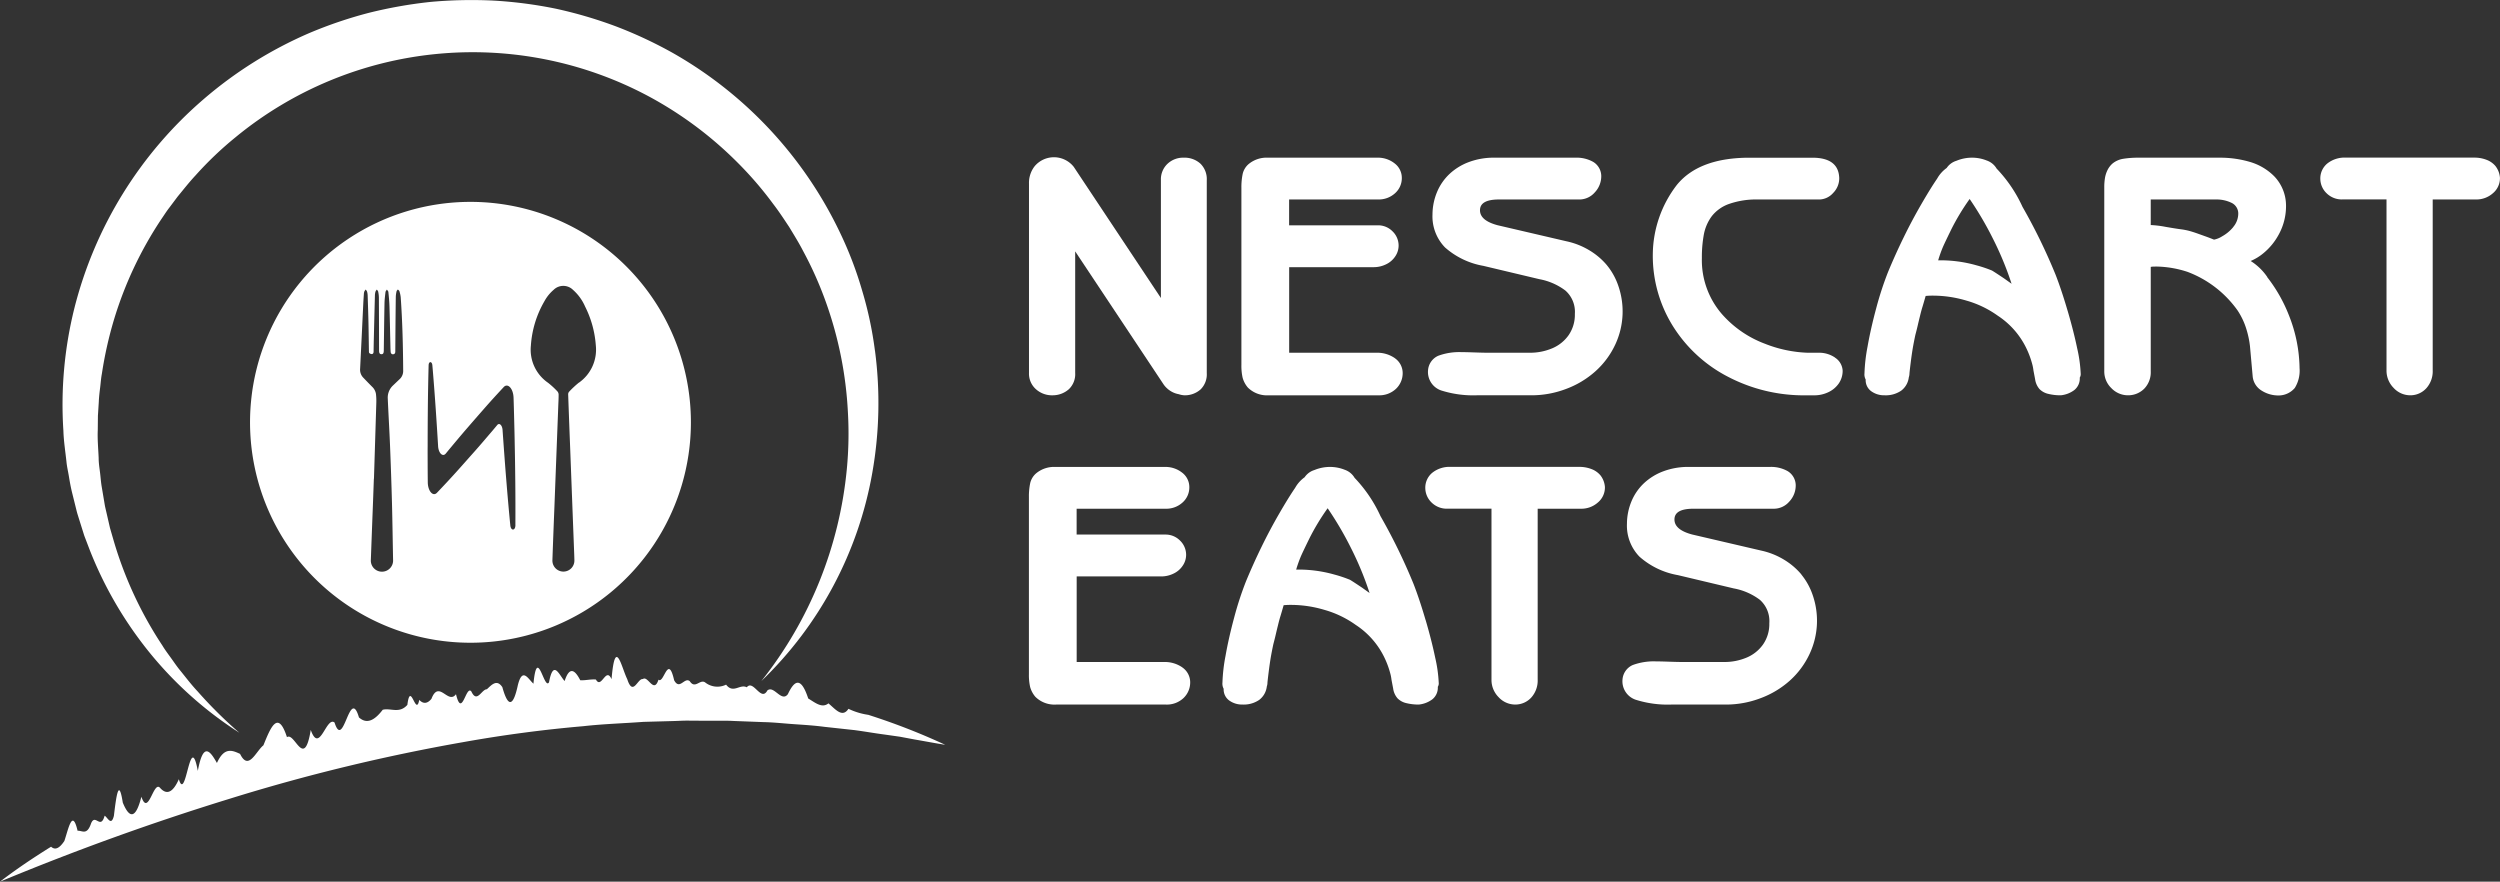 <svg id="Logo_Horizotal_White" data-name="Logo Horizotal White" xmlns="http://www.w3.org/2000/svg" xmlns:xlink="http://www.w3.org/1999/xlink" width="189.139" height="66.704" viewBox="0 0 189.139 66.704">
  <rect x="0" y="0" width="189.139" height="66.704" fill="#333333" stroke="none"/>
  <defs>
    <clipPath id="clip-path">
      <rect id="Rectangle_885" data-name="Rectangle 885" width="189.139" height="66.704" fill="none"/>
    </clipPath>
  </defs>
  <g id="Group_623" data-name="Group 623" clip-path="url(#clip-path)">
    <path id="Path_1289" data-name="Path 1289" d="M192.268,38.111a2.328,2.328,0,0,0-1.392-.407h-6.6V31.23h6.405a2.116,2.116,0,0,0,.917-.212,1.7,1.7,0,0,0,.7-.6,1.458,1.458,0,0,0,.258-.831,1.494,1.494,0,0,0-.469-1.077,1.523,1.523,0,0,0-1.1-.447h-6.715V26.108h6.738a1.823,1.823,0,0,0,1.272-.468,1.521,1.521,0,0,0,.516-1.176,1.368,1.368,0,0,0-.55-1.09,2.034,2.034,0,0,0-1.306-.428h-8.284a2.129,2.129,0,0,0-1.432.47,1.392,1.392,0,0,0-.464.744,4.871,4.871,0,0,0-.1,1.066V38.621a4.159,4.159,0,0,0,.091.968,1.93,1.93,0,0,0,.4.751,2.051,2.051,0,0,0,1.57.584h8.307a1.835,1.835,0,0,0,1.323-.487,1.63,1.63,0,0,0,.51-1.232,1.37,1.37,0,0,0-.6-1.094" transform="translate(-86.743 -11.017)" fill="#fff"/>
    <path id="Path_1290" data-name="Path 1290" d="M221.367,31.086a5.253,5.253,0,0,0-1.329-1.129,5.621,5.621,0,0,0-1.724-.683L213.1,28.059q-1.341-.356-1.34-1.135,0-.814,1.432-.815H219.3a1.54,1.54,0,0,0,1.134-.525,1.78,1.78,0,0,0,.5-1.279,1.266,1.266,0,0,0-.608-1.039,2.538,2.538,0,0,0-1.317-.32h-6.176a5.336,5.336,0,0,0-1.9.326,4.372,4.372,0,0,0-1.478.905,3.97,3.97,0,0,0-.945,1.368,4.47,4.47,0,0,0-.344,1.695,3.368,3.368,0,0,0,.951,2.5,5.915,5.915,0,0,0,2.9,1.391l4.239,1.008a4.655,4.655,0,0,1,1.965.86,2.146,2.146,0,0,1,.716,1.766,2.714,2.714,0,0,1-.47,1.606,2.88,2.88,0,0,1-1.249,1,4.3,4.3,0,0,1-1.707.333h-3.174q-.31,0-.974-.023t-1-.023a4.6,4.6,0,0,0-1.759.274,1.3,1.3,0,0,0-.774,1.089,1.474,1.474,0,0,0,.991,1.535,8,8,0,0,0,2.7.367h4.148a7.327,7.327,0,0,0,2.589-.476,6.924,6.924,0,0,0,2.229-1.335A6.276,6.276,0,0,0,222,37.071a5.92,5.92,0,0,0,.224-4.431,4.958,4.958,0,0,0-.859-1.554" transform="translate(-99.79 -11.017)" fill="#fff"/>
    <path id="Path_1291" data-name="Path 1291" d="M254.317,38.071a2.123,2.123,0,0,0-1.232-.367h-.847a9.664,9.664,0,0,1-3.215-.676,8.118,8.118,0,0,1-3.3-2.288,6.238,6.238,0,0,1-1.483-4.192,9.5,9.5,0,0,1,.149-1.789,3.38,3.38,0,0,1,.59-1.371,2.853,2.853,0,0,1,1.312-.94,6.208,6.208,0,0,1,2.223-.338h4.595a1.422,1.422,0,0,0,1.059-.491,1.568,1.568,0,0,0,.465-1.107q-.035-1.564-2.04-1.564h-4.743q-3.8,0-5.483,2.034a8.711,8.711,0,0,0-1.839,5.265,10.051,10.051,0,0,0,1.535,5.465,10.7,10.7,0,0,0,4.188,3.827,12.382,12.382,0,0,0,5.826,1.387h.676a2.458,2.458,0,0,0,1.037-.229,1.975,1.975,0,0,0,.8-.659,1.676,1.676,0,0,0,.3-.991,1.255,1.255,0,0,0-.578-.974" transform="translate(-115.484 -11.017)" fill="#fff"/>
    <path id="Path_1292" data-name="Path 1292" d="M286.7,34.519q-.463-1.581-.91-2.727a43.183,43.183,0,0,0-2.5-5.128,10.448,10.448,0,0,0-1.958-2.893,1.383,1.383,0,0,0-.739-.607,2.981,2.981,0,0,0-1.139-.218,3.07,3.07,0,0,0-1.162.235,1.37,1.37,0,0,0-.738.544,2.468,2.468,0,0,0-.722.808q-.5.728-1.208,1.954t-1.317,2.475q-.613,1.249-1.185,2.624a24.75,24.75,0,0,0-.9,2.755q-.418,1.553-.653,2.893a12.838,12.838,0,0,0-.234,2.028.816.816,0,0,0,.091.47,1.032,1.032,0,0,0,.418.882,1.657,1.657,0,0,0,1.013.309,2.069,2.069,0,0,0,1.254-.349,1.476,1.476,0,0,0,.578-1.012.955.955,0,0,0,.051-.309q.029-.3.1-.864t.149-1.03q.08-.463.195-1,.115-.434.183-.732t.172-.715q.1-.417.184-.681c.054-.176.134-.45.241-.824a5.9,5.9,0,0,1,.63-.023,8.878,8.878,0,0,1,2.462.378,7.664,7.664,0,0,1,2.37,1.144,6.119,6.119,0,0,1,2.21,2.574,6.609,6.609,0,0,1,.383,1.058,3.155,3.155,0,0,1,.1.509l.126.663a1.427,1.427,0,0,0,.332.743,1.351,1.351,0,0,0,.658.361,3.821,3.821,0,0,0,.956.109,2.044,2.044,0,0,0,1.025-.4,1.125,1.125,0,0,0,.407-.94.492.492,0,0,0,.069-.321,10.467,10.467,0,0,0-.263-1.885q-.264-1.277-.727-2.858m-4.8-2.435q-.756-.506-.922-.6a9.612,9.612,0,0,0-1.162-.391,9.946,9.946,0,0,0-2.908-.38,9.8,9.8,0,0,1,.361-1.014q.154-.349.647-1.358a17.22,17.22,0,0,1,1.374-2.269,25.256,25.256,0,0,1,1.741,2.96,24.027,24.027,0,0,1,1.431,3.453Z" transform="translate(-130.277 -11.017)" fill="#fff"/>
    <path id="Path_1293" data-name="Path 1293" d="M318.562,31.976a4.261,4.261,0,0,0-1.258-1.214,3.821,3.821,0,0,0,.96-.585,4.713,4.713,0,0,0,1.165-1.42,4.463,4.463,0,0,0,.548-2.269,3.206,3.206,0,0,0-.877-2.12,4.281,4.281,0,0,0-1.869-1.106,7.927,7.927,0,0,0-2.219-.315h-6.192a7.129,7.129,0,0,0-1.135.08,1.709,1.709,0,0,0-.837.365,1.626,1.626,0,0,0-.379.5,2.193,2.193,0,0,0-.19.6,4.246,4.246,0,0,0-.051.682V39.113a1.751,1.751,0,0,0,.534,1.266,1.732,1.732,0,0,0,1.281.544,1.706,1.706,0,0,0,1.224-.516,1.782,1.782,0,0,0,.477-1.294V31.208c.046-.008.094-.014.143-.018s.166-.006.349-.006a7.933,7.933,0,0,1,2.286.4,8.173,8.173,0,0,1,3.788,2.916,5.422,5.422,0,0,1,.682,1.461,6.973,6.973,0,0,1,.258,1.237q.045.5.206,2.3a1.413,1.413,0,0,0,.624,1.037,2.363,2.363,0,0,0,1.4.4,1.607,1.607,0,0,0,1.162-.567,2.485,2.485,0,0,0,.361-1.5,11.148,11.148,0,0,0-.8-3.982,11.432,11.432,0,0,0-1.646-2.9M315.983,28.2a2.935,2.935,0,0,1-.844.7,1.774,1.774,0,0,1-.608.247q-.345-.138-.6-.23t-.625-.224q-.373-.133-.648-.207a4.9,4.9,0,0,0-.62-.121q-.367-.046-1.165-.184a7.69,7.69,0,0,0-1.13-.138V26.109h4.912a2.606,2.606,0,0,1,1.188.247.894.894,0,0,1,.522.788,1.58,1.58,0,0,1-.385,1.052" transform="translate(-147.028 -11.017)" fill="#fff"/>
    <path id="Path_1294" data-name="Path 1294" d="M350.952,23.614a1.625,1.625,0,0,0-.687-.5,2.529,2.529,0,0,0-.946-.172H339.6a2.094,2.094,0,0,0-1.4.446,1.463,1.463,0,0,0-.527,1.175,1.536,1.536,0,0,0,.492,1.091,1.628,1.628,0,0,0,1.178.451h3.338V39.043a1.85,1.85,0,0,0,.535,1.318,1.705,1.705,0,0,0,1.281.562,1.624,1.624,0,0,0,1.207-.545,1.918,1.918,0,0,0,.472-1.336V26.108h3.3a1.866,1.866,0,0,0,1.243-.462,1.481,1.481,0,0,0,.544-1.182,1.622,1.622,0,0,0-.315-.851" transform="translate(-162.128 -11.017)" fill="#fff"/>
    <path id="Path_1295" data-name="Path 1295" d="M162.71,23.33a1.784,1.784,0,0,0-1.254-.447,1.723,1.723,0,0,0-1.238.47,1.617,1.617,0,0,0-.492,1.226V33.5l-3.965-5.966-2.627-3.955a1.909,1.909,0,0,0-2.952-.059,2.043,2.043,0,0,0-.436,1.329V39.177a1.568,1.568,0,0,0,.516,1.214,1.816,1.816,0,0,0,1.272.47,1.846,1.846,0,0,0,1.226-.459,1.568,1.568,0,0,0,.481-1.226V29.971l6.686,10.062a1.7,1.7,0,0,0,.318.348l0,.011.042.024a1.725,1.725,0,0,0,.79.361,1.527,1.527,0,0,0,.446.084,1.786,1.786,0,0,0,1.214-.453,1.605,1.605,0,0,0,.459-1.232V24.6a1.641,1.641,0,0,0-.487-1.272" transform="translate(-71.897 -10.954)" fill="#fff"/>
    <path id="Path_1296" data-name="Path 1296" d="M161.346,83.116a2.328,2.328,0,0,0-1.392-.407h-6.6V76.235h6.405a2.116,2.116,0,0,0,.917-.212,1.7,1.7,0,0,0,.7-.6,1.458,1.458,0,0,0,.258-.831,1.494,1.494,0,0,0-.469-1.077,1.523,1.523,0,0,0-1.1-.447h-6.715V71.113h6.738a1.823,1.823,0,0,0,1.272-.468,1.521,1.521,0,0,0,.516-1.176,1.368,1.368,0,0,0-.55-1.09,2.034,2.034,0,0,0-1.306-.428h-8.284a2.129,2.129,0,0,0-1.432.47,1.392,1.392,0,0,0-.464.744,4.869,4.869,0,0,0-.1,1.066V83.626a4.159,4.159,0,0,0,.091.968,1.931,1.931,0,0,0,.4.751,2.051,2.051,0,0,0,1.57.584h8.307a1.835,1.835,0,0,0,1.323-.487,1.63,1.63,0,0,0,.51-1.232,1.37,1.37,0,0,0-.6-1.094" transform="translate(-71.897 -32.625)" fill="#fff"/>
    <path id="Path_1297" data-name="Path 1297" d="M193.269,79.524q-.463-1.581-.91-2.727a43.189,43.189,0,0,0-2.5-5.128,10.446,10.446,0,0,0-1.958-2.893,1.383,1.383,0,0,0-.738-.607,2.985,2.985,0,0,0-1.14-.218,3.07,3.07,0,0,0-1.162.235,1.37,1.37,0,0,0-.738.544,2.467,2.467,0,0,0-.722.808q-.5.728-1.208,1.954t-1.317,2.475q-.613,1.249-1.185,2.624a24.74,24.74,0,0,0-.9,2.755q-.418,1.553-.653,2.893a12.84,12.84,0,0,0-.234,2.028.815.815,0,0,0,.092.47,1.032,1.032,0,0,0,.418.882,1.657,1.657,0,0,0,1.013.309,2.069,2.069,0,0,0,1.254-.349,1.476,1.476,0,0,0,.578-1.012.958.958,0,0,0,.051-.309q.029-.3.1-.864t.149-1.03q.08-.463.195-1,.115-.434.183-.732t.172-.715q.1-.417.184-.681c.054-.176.134-.45.241-.824a5.9,5.9,0,0,1,.63-.023,8.878,8.878,0,0,1,2.462.378A7.665,7.665,0,0,1,188,79.911a6.119,6.119,0,0,1,2.21,2.574,6.613,6.613,0,0,1,.383,1.058,3.157,3.157,0,0,1,.1.509l.126.663a1.427,1.427,0,0,0,.332.743,1.351,1.351,0,0,0,.658.361,3.821,3.821,0,0,0,.956.109,2.044,2.044,0,0,0,1.025-.4,1.125,1.125,0,0,0,.407-.94.492.492,0,0,0,.069-.321A10.463,10.463,0,0,0,194,82.382q-.264-1.277-.727-2.858m-4.8-2.435q-.756-.506-.922-.6a9.611,9.611,0,0,0-1.162-.391,9.947,9.947,0,0,0-2.908-.38,9.917,9.917,0,0,1,.361-1.014q.154-.349.647-1.358a17.221,17.221,0,0,1,1.374-2.269,25.255,25.255,0,0,1,1.741,2.96,24.029,24.029,0,0,1,1.431,3.453Z" transform="translate(-85.419 -32.625)" fill="#fff"/>
    <path id="Path_1298" data-name="Path 1298" d="M220.7,68.619a1.625,1.625,0,0,0-.687-.5,2.53,2.53,0,0,0-.946-.172h-9.716a2.094,2.094,0,0,0-1.4.446,1.463,1.463,0,0,0-.527,1.175,1.536,1.536,0,0,0,.492,1.091,1.628,1.628,0,0,0,1.177.451h3.338V84.048a1.85,1.85,0,0,0,.535,1.318,1.705,1.705,0,0,0,1.281.562,1.624,1.624,0,0,0,1.207-.545,1.918,1.918,0,0,0,.472-1.336V71.113h3.3a1.866,1.866,0,0,0,1.243-.462,1.481,1.481,0,0,0,.544-1.182,1.622,1.622,0,0,0-.315-.851" transform="translate(-99.592 -32.625)" fill="#fff"/>
    <path id="Path_1299" data-name="Path 1299" d="M249.667,76.09a5.26,5.26,0,0,0-1.329-1.129,5.622,5.622,0,0,0-1.724-.683L241.4,73.063q-1.34-.356-1.34-1.136,0-.814,1.432-.814H247.6a1.54,1.54,0,0,0,1.134-.525,1.78,1.78,0,0,0,.5-1.279,1.267,1.267,0,0,0-.608-1.039,2.538,2.538,0,0,0-1.317-.32h-6.176a5.336,5.336,0,0,0-1.9.326,4.38,4.38,0,0,0-1.478.905,3.975,3.975,0,0,0-.945,1.368,4.472,4.472,0,0,0-.344,1.695,3.367,3.367,0,0,0,.951,2.5,5.915,5.915,0,0,0,2.9,1.392l4.239,1.008a4.655,4.655,0,0,1,1.965.86,2.146,2.146,0,0,1,.716,1.766,2.714,2.714,0,0,1-.47,1.606,2.88,2.88,0,0,1-1.249,1,4.3,4.3,0,0,1-1.707.333h-3.174q-.31,0-.974-.023t-1-.023a4.59,4.59,0,0,0-1.759.275,1.3,1.3,0,0,0-.774,1.089,1.474,1.474,0,0,0,.991,1.535,8,8,0,0,0,2.7.367h4.148a7.327,7.327,0,0,0,2.589-.476,6.923,6.923,0,0,0,2.229-1.335,6.275,6.275,0,0,0,1.507-2.042,5.919,5.919,0,0,0,.224-4.431,4.961,4.961,0,0,0-.859-1.554" transform="translate(-113.378 -32.625)" fill="#fff"/>
    <path id="Path_1300" data-name="Path 1300" d="M53.066,29.378A16.677,16.677,0,1,0,69.743,46.054,16.677,16.677,0,0,0,53.066,29.378M47.709,42.787l-.5.477a1.255,1.255,0,0,0-.4.994c.051,1.2.125,2.4.173,3.6q.087,2.147.145,4.295c.037,1.432.056,2.865.083,4.3a.843.843,0,0,1-1.669.218.834.834,0,0,1-.013-.194q.084-2.278.171-4.555c.02-.534.038-1.067.058-1.6h.007q.09-2.87.178-5.74a4.5,4.5,0,0,0-.027-.675.951.951,0,0,0-.3-.552q-.33-.332-.653-.672a.857.857,0,0,1-.246-.662q.123-2.465.239-4.93c.012-.243.028-.485.045-.728a.707.707,0,0,1,.035-.2.764.764,0,0,1,.1-.152.529.529,0,0,1,.106.148,1.278,1.278,0,0,1,.047.307c.023.694.046,1.388.061,2.082s.022,1.407.034,2.11c0,.055,0,.129.032.16a.284.284,0,0,0,.189.074c.094-.006.13-.086.132-.18.005-.356.011-.712.02-1.067q.038-1.6.08-3.19a1.173,1.173,0,0,1,.046-.294.568.568,0,0,1,.1-.149c.035.051.09.1.1.154a2.261,2.261,0,0,1,.055.438c.008,1.337.01,2.674.014,4.012,0,.206.05.286.18.286s.174-.076.177-.289c.017-1.185.03-2.37.054-3.555.006-.285.04-.571.074-.855.008-.067.07-.128.107-.192.039.062.106.121.112.186.036.354.071.708.082,1.063.031,1.024.049,2.048.074,3.072,0,.126.008.252.015.377s.077.208.186.2.166-.077.167-.207c.005-.556.007-1.111.012-1.667.007-.829.014-1.658.026-2.487a1.993,1.993,0,0,1,.057-.4c.011-.052.062-.1.1-.142.04.043.1.079.115.129a2.323,2.323,0,0,1,.1.468c.131,1.846.174,3.694.186,5.544a.841.841,0,0,1-.266.642m8.757,11.038c0,.443-.346.459-.388.017,0-.02,0-.041-.006-.061q-.153-1.588-.282-3.177-.065-.795-.125-1.59t-.116-1.59q-.029-.4-.056-.792c-.024-.359-.241-.566-.4-.377l-.349.417c-.46.537-.917,1.08-1.381,1.6s-.927,1.048-1.394,1.565-.937,1.021-1.41,1.516l-.029.03c-.3.313-.685-.126-.694-.787q-.008-.688-.01-1.376c0-.459-.005-.918,0-1.377q0-1.376.013-2.753t.045-2.752q.007-.3.015-.6c.009-.319.256-.316.283,0q.027.3.051.6.113,1.378.207,2.755t.176,2.755v.012c.033.529.352.835.582.555l.2-.244c.456-.546.911-1.094,1.372-1.627s.923-1.062,1.385-1.589.931-1.038,1.4-1.542l.022-.024c.313-.336.724.106.748.8.018.531.032,1.062.045,1.593s.028,1.062.037,1.593.022,1.063.029,1.594.015,1.063.02,1.594q.016,1.595.008,3.19c0,.02,0,.041,0,.061m4.812-10.77a7.027,7.027,0,0,0-.752.7.3.3,0,0,0-.067.2q.069,1.957.146,3.913.058,1.515.115,3.03.088,2.318.177,4.637c.012.321.027.642.033.962a.832.832,0,1,1-1.663,0c.047-1.362.1-2.723.154-4.085q.041-1.08.082-2.161h0l.209-5.455c.01-.272.027-.545.025-.817a.383.383,0,0,0-.085-.246,6.056,6.056,0,0,0-.714-.659,3.035,3.035,0,0,1-1.3-2.812,7.667,7.667,0,0,1,1.026-3.36,3.013,3.013,0,0,1,.692-.857,1.044,1.044,0,0,1,1.47,0,3.588,3.588,0,0,1,.914,1.26,7.759,7.759,0,0,1,.81,2.928,3.057,3.057,0,0,1-1.277,2.833" transform="translate(-17.472 -14.105)" fill="#fff"/>
    <path id="Path_1301" data-name="Path 1301" d="M70.561,26.531a28.3,28.3,0,0,0-.972-4.56A28.169,28.169,0,0,0,67.918,17.6a30.911,30.911,0,0,0-12.661-13.6,32.6,32.6,0,0,0-4.3-2.008A33.076,33.076,0,0,0,46.4.654,32.794,32.794,0,0,0,41.695.044a34.121,34.121,0,0,0-4.746.1,34.23,34.23,0,0,0-4.679.828A32.691,32.691,0,0,0,27.77,2.5a31.192,31.192,0,0,0-8.015,5.019A30.779,30.779,0,0,0,9.992,23.326,30.139,30.139,0,0,0,9.164,32.6c.023.775.146,1.544.229,2.312.035.385.127.763.189,1.145s.13.762.22,1.137l.279,1.124c.048.187.089.375.144.559l.172.552.346,1.1.412,1.078a29.387,29.387,0,0,0,4.61,7.866,28.62,28.62,0,0,0,6.713,5.965,32.876,32.876,0,0,1-3.156-3.126c-.505-.535-.945-1.129-1.41-1.694-.227-.287-.43-.594-.646-.89s-.433-.589-.62-.9a29.257,29.257,0,0,1-3.658-7.851l-.3-1.035-.241-1.049-.121-.523c-.037-.175-.061-.353-.093-.529l-.178-1.057c-.058-.352-.079-.711-.124-1.064s-.1-.707-.1-1.064c-.028-.713-.1-1.422-.067-2.135l.011-1.066.067-1.063c.014-.355.057-.707.1-1.058s.065-.705.132-1.053a29.718,29.718,0,0,1,.925-4.127A28.658,28.658,0,0,1,16.58,16.57c.2-.287.383-.585.6-.862l.629-.838c.446-.539.874-1.09,1.352-1.6a26.436,26.436,0,0,1,3.022-2.883,28.231,28.231,0,0,1,31.258-3.1,28.594,28.594,0,0,1,6.691,4.977,27.32,27.32,0,0,1,2.741,3.18c.429.556.811,1.144,1.2,1.729.361.6.738,1.2,1.058,1.824a27.65,27.65,0,0,1,1.72,3.862,29.037,29.037,0,0,1,1.665,8.331,28.194,28.194,0,0,1-.082,4.3,30.426,30.426,0,0,1-6.47,16.04,28.764,28.764,0,0,0,8.4-15.777,30.289,30.289,0,0,0,.2-9.224" transform="translate(-4.367 0)" fill="#fff"/>
    <path id="Path_1302" data-name="Path 1302" d="M0,112.613c.928-.714,1.892-1.381,2.875-2.018q.491-.318.989-.627c.349.317.68.048,1.005-.432.31-.91.6-2.486,1-.774.344-.033.705.382,1.021-.555.321-.788.716.52,1.027-.586.24.156.5.81.7.009.182-1.513.368-2.921.672-1,.516,1.259.989,1.218,1.407-.441.53,1.546.911-1.244,1.411-.676s.975.367,1.424-.652c.549,1.858.835-3.856,1.435-.627.41-2.227.924-1.522,1.446-.6.547-1.214,1.147-.971,1.751-.687.64,1.313,1.184-.181,1.766-.651.551-1.366,1.1-2.717,1.781-.615.59-.419,1.3,2.517,1.8-.548.668,1.887,1.17-1.065,1.8-.56.689,2.179,1.134-2.8,1.846-.388.619.56,1.214.187,1.8-.578.611-.151,1.253.319,1.863-.369.237-1.884.642.957.9-.377.318.334.625.28.922-.08.568-1.48,1.26.468,1.857-.351.456,1.887.755-.747,1.166-.2.424.918.777-.18,1.17-.172.38-.355.757-.783,1.172-.158.449,1.619.835,1.418,1.173-.156.346-1.383.772-.471,1.179-.108.291-2.961.807.544,1.179-.109.332-1.777.77-.533,1.18-.092.356-1.1.758-.889,1.183-.06.4.022.786-.091,1.183-.055.421.762.755-1,1.184-.026.28-3.3.76-.855,1.185-.008.442,1.361.787-.073,1.184,0,.384-.3.829,1.149,1.184.044.407.357.718-2,1.183.047.421.781.777-.262,1.181.068.415.64.778-.2,1.18.106a1.49,1.49,0,0,0,1.569.156c.545.711,1.037-.073,1.565.2.5-.621,1.074,1.134,1.558.24.5-.414,1.061.926,1.55.282.477-1.01.973-1.406,1.54.325.519.309,1.04.767,1.529.369.518.425,1.043,1.129,1.516.412a5.144,5.144,0,0,0,1.5.456,49.956,49.956,0,0,1,5.823,2.268c-.774-.121-1.536-.269-2.3-.4l-1.139-.213-1.148-.163c-.765-.1-1.521-.236-2.282-.336l-2.288-.249c-.757-.1-1.522-.148-2.284-.2s-1.518-.139-2.281-.155l-2.282-.087c-.379-.022-.76-.02-1.141-.018l-1.14,0-1.138-.008c-.38-.006-.76.022-1.139.031l-2.274.063c-1.515.113-3.029.156-4.538.326q-4.53.392-9.02,1.193a142.482,142.482,0,0,0-17.754,4.3Q8.606,109.038,0,112.613" transform="translate(0 -45.91)" fill="#fff"/>
  </g>
</svg>
